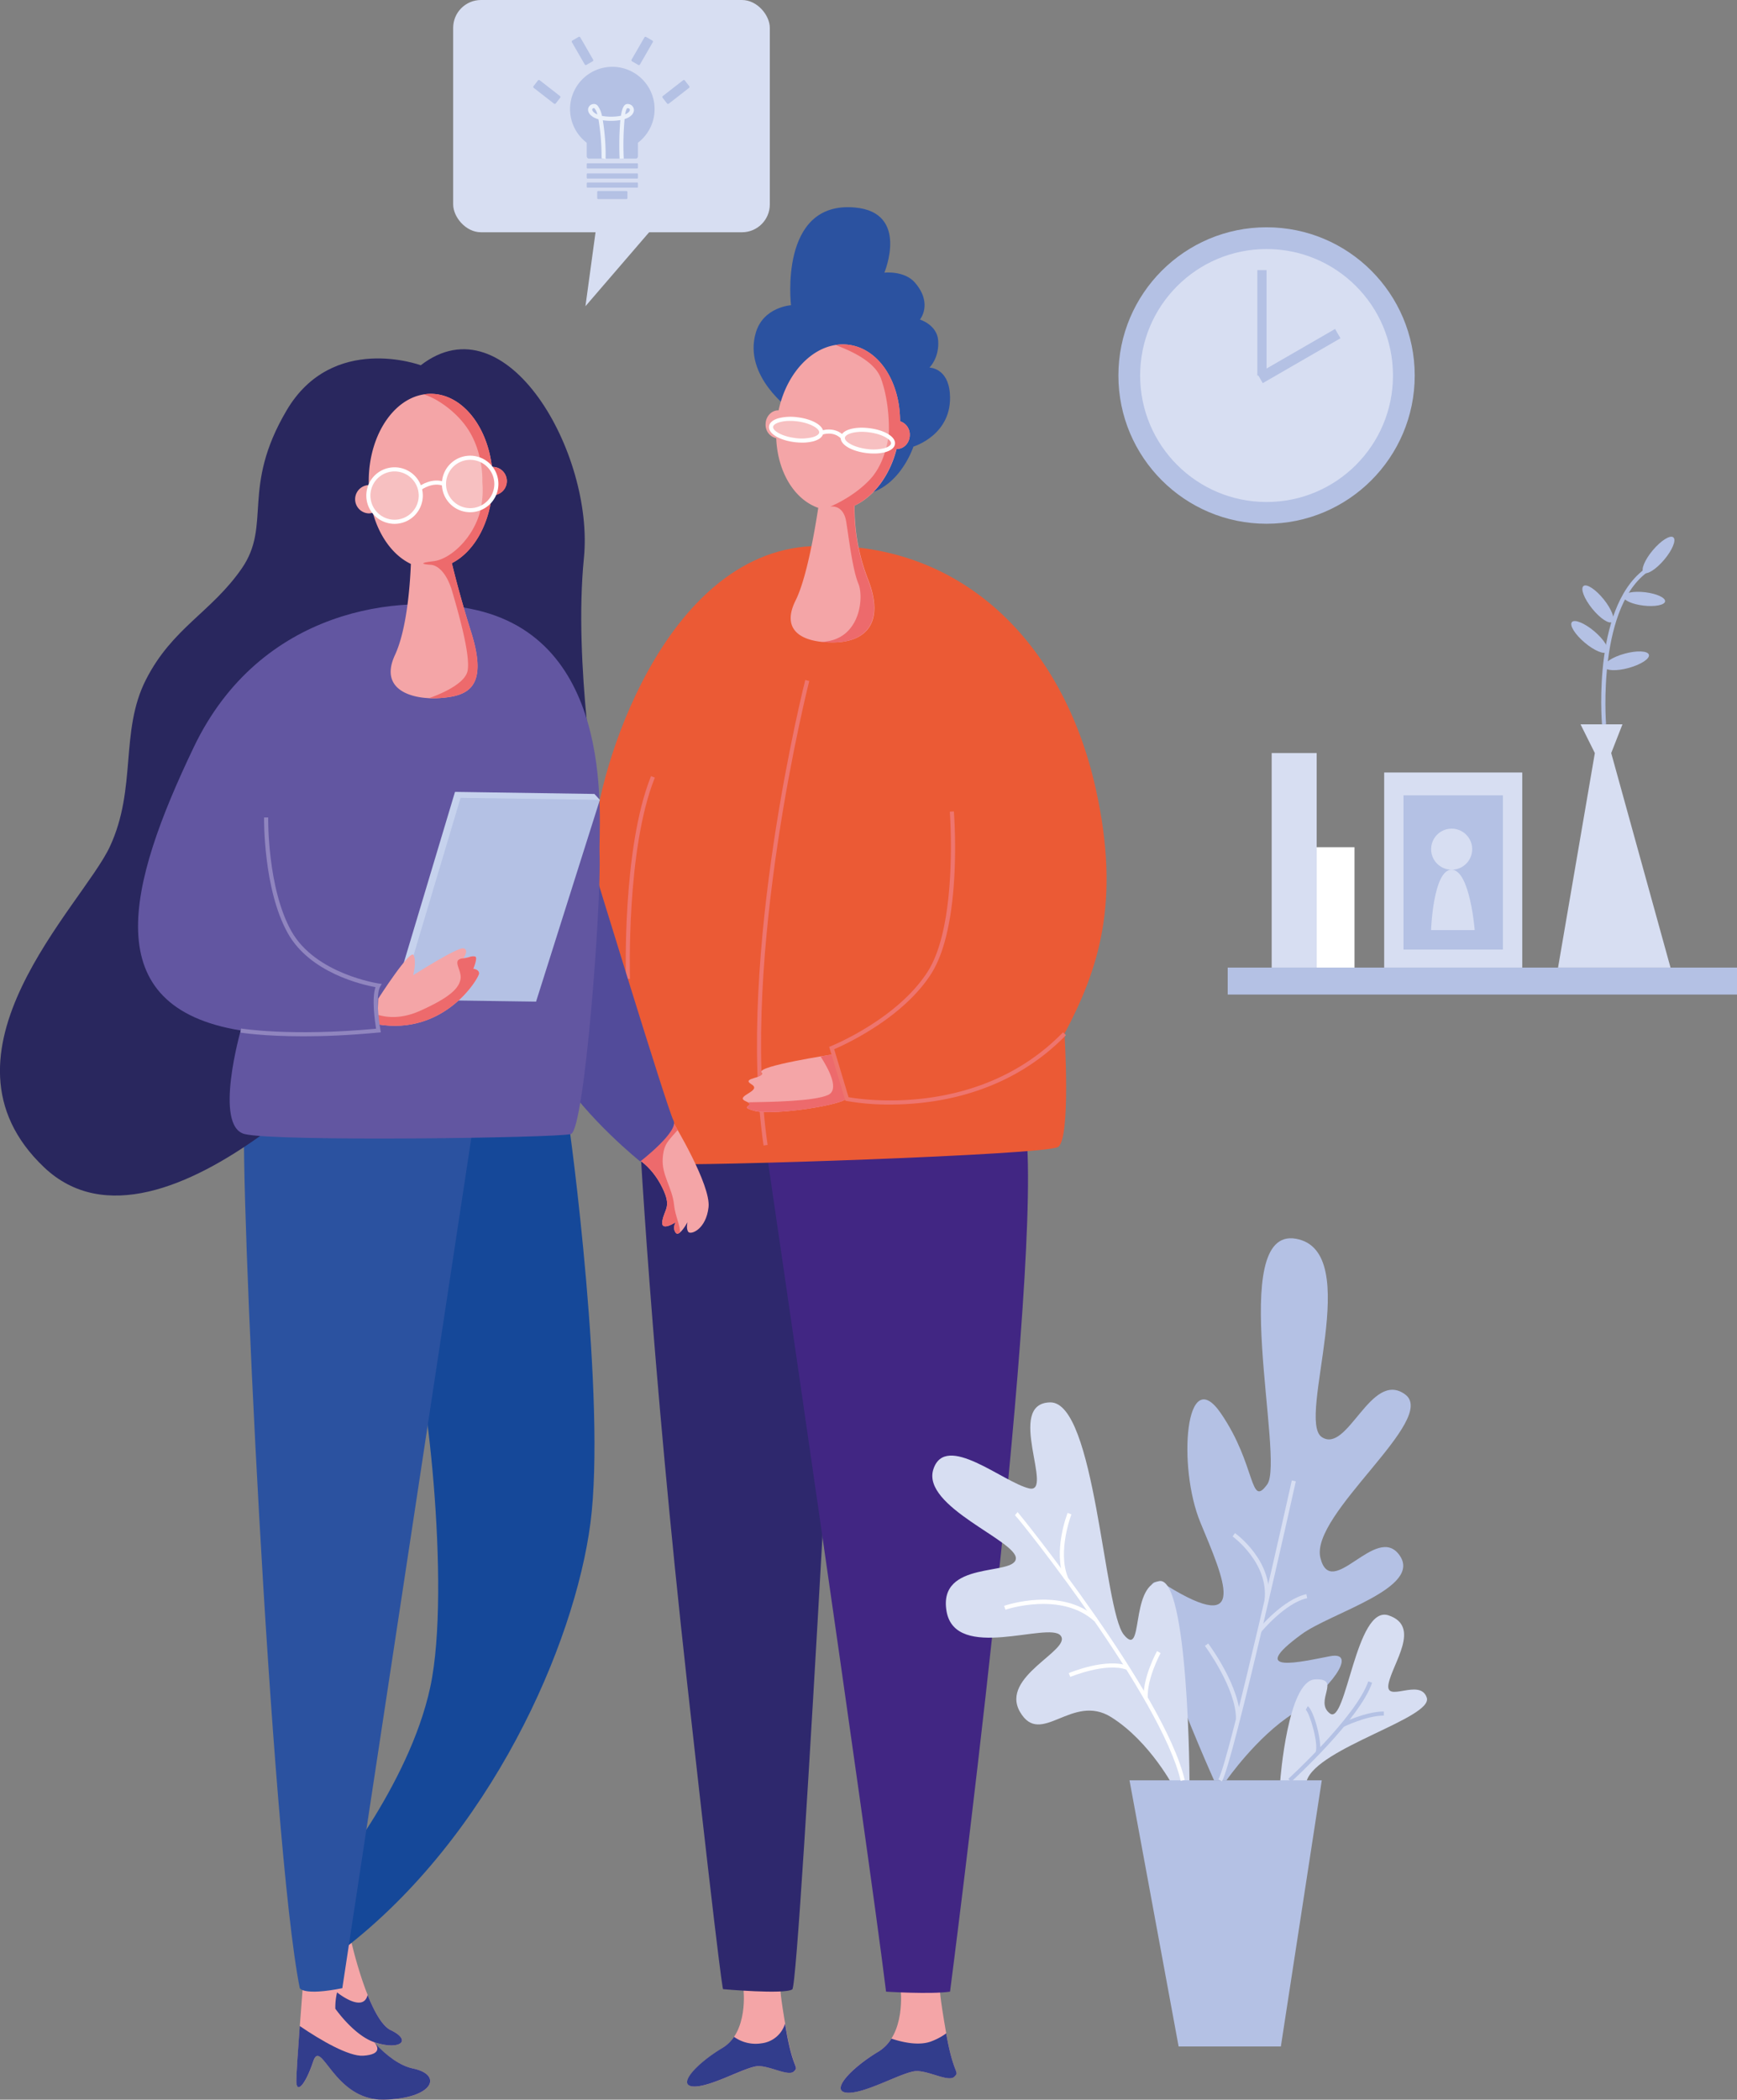 <svg id="Laag_1" xmlns="http://www.w3.org/2000/svg" viewBox="0 0 743.88 898.77"><rect x="0" y="0" width="743.88" height="898.77" fill="#808080" stroke="none"/><defs><style>.cls-1{fill:#f4a5a7;}.cls-2{fill:#154899;}.cls-3{fill:#2e286d;}.cls-4{fill:#412683;}.cls-5{fill:#2b52a0;}.cls-6{fill:#eb5a35;}.cls-7{fill:#ee756e;}.cls-8{fill:#ed6a6c;}.cls-9{fill:#524b9a;}.cls-10{fill:#29275e;}.cls-11{fill:#6256a1;}.cls-12{fill:#c6d2ed;}.cls-13{fill:#b4c1e4;}.cls-14{fill:#323d8c;}.cls-15,.cls-16{fill:#fff;}.cls-16{opacity:0.3;}.cls-17{fill:#9085bf;}.cls-18{fill:#d7def2;}.cls-19{fill:#eaf0fa;}</style></defs><title>henv-client-highlight-3</title><path class="cls-1" d="M261.34,872.52s7.63,34.32,17.16,38.9,3.66,8.78-7.13,5.16-24.14-22.36-24.14-30.92S261.34,872.52,261.34,872.52Z" transform="translate(-111.14 -42.4)"/><path class="cls-1" d="M429.53,893.86s2.26,18.4-9,25.19-19.7,16.15-12.27,16.47,22.6-8.72,27.77-8.72,12.92,4.52,15.18,2.26-.33-.5-3.23-17-2.59-18.16-2.59-18.16Z" transform="translate(-111.14 -42.4)"/><path class="cls-1" d="M240.91,891.59s-2.83,35.85-2.83,41.57,3.81,1.9,7.24-8.39,8.77,16.78,30.13,16.39S301,930.49,288,927.82s-27.83-22.88-30.5-36.23S240.91,891.59,240.91,891.59Z" transform="translate(-111.14 -42.4)"/><path class="cls-2" d="M354,518.62c1.68,9.21,16.74,123.83,10,175.7S321.32,828.6,257.74,877.13l-6.69-28s35.14-41.83,44.34-84.5S292.88,624,287,617.35s10-110.44,10-110.44Z" transform="translate(-111.14 -42.4)"/><path class="cls-3" d="M384.63,518.43c0,5.76,5.48,106.68,20.84,244.89s15.36,130.54,15.36,130.54,26.33,2.35,29.62.08,23.41-387,23.41-387Z" transform="translate(-111.14 -42.4)"/><path class="cls-1" d="M496.84,893.86s2.41,19.59-9.62,26.8-21,17.19-13.06,17.53,24.06-9.28,29.56-9.28,13.74,4.81,16.15,2.41-.35-.54-3.44-18.14-2.75-19.32-2.75-19.32Z" transform="translate(-111.14 -42.4)"/><path class="cls-4" d="M439,532.61S482.8,831.44,490.6,894.93c0,0,19.1,1.21,27.4,0,0,0,38.42-295.19,32.84-365.17S439,532.61,439,532.61Z" transform="translate(-111.14 -42.4)"/><path class="cls-5" d="M215.91,518.62c-2.51,22.59,11.24,312.91,23.61,374.82,0,0,1.49,3.35,18.22,0l56.89-374.82Z" transform="translate(-111.14 -42.4)"/><path class="cls-6" d="M365.7,400.94c1.11-27.33,29.19-121.5,92.94-124.75S566.46,317.41,580.4,380c10.85,48.7,1.12,77.53-13.38,104.86,0,0,2.79,45.18-2.79,48.53s-153.77,8.36-172.42,7.25-24.9-47.41-23.78-84.78S365.7,400.94,365.7,400.94Z" transform="translate(-111.14 -42.4)"/><path class="cls-7" d="M379.18,461.48c0-.55-1.7-55.9,10.77-86.87l1.63.65c-12.34,30.63-10.66,85.61-10.64,86.16Z" transform="translate(-111.14 -42.4)"/><path class="cls-1" d="M399.53,523s16.09,26.55,15.05,36.11-7.63,12-8.67,10.6-.34-4.16-.34-4.16-3.52,6.61-5.06,4.52,0-4.52,0-4.52-6.73,4.5-5.69-.7,4-5.89-.11-14.21S385,539,385,539Z" transform="translate(-111.14 -42.4)"/><path class="cls-8" d="M401.34,526.12c-1.1-1.93-1.81-3.1-1.81-3.1L385,539s5.59,3.33,9.72,11.65,1.15,9,.11,14.21,5.69.7,5.69.7-1.53,2.42,0,4.52c.47.63,1.12.46,1.8-.08.33-2.6-2.06-7.15-2.5-11.78-.71-7.35-5.42-12.83-4.86-20.08C395.42,532,397.28,530.86,401.34,526.12Z" transform="translate(-111.14 -42.4)"/><path class="cls-9" d="M364.41,410.7S397,517.37,399.55,522s-14.22,17.57-14.22,17.57-22.59-18-35.56-38.49S364.41,410.7,364.41,410.7Z" transform="translate(-111.14 -42.4)"/><path class="cls-10" d="M367.9,392.85c-1.12-6.69-11.16-66.93-6.7-111.55s-33-111-69.87-82.55c0,0-37.77-14-57.43,19.29s-6.28,49-19.25,67.72-29.7,25.38-41,47.55-3.77,46.43-15.48,71.53S78.89,493.53,130,542.05s148.47-64.42,148.47-64.42Z" transform="translate(-111.14 -42.4)"/><path class="cls-11" d="M315.47,303.61c-32.66-7.71-92.87-.84-121.32,58.56s-41.83,111.28,20.08,121.32c0,0-11.71,41,1.68,44.34s133.86,1.67,139.72,0,13.11-99,12.27-120C367.38,395.09,375.71,317.83,315.47,303.61Z" transform="translate(-111.14 -42.4)"/><polygon class="cls-12" points="172.12 414.78 194.86 338.96 254.56 339.85 256.89 342.37 172.12 414.78"/><path class="cls-5" d="M449.89,218s-20.64-14.41-15.06-33.24c3.27-11,15.06-11.71,15.06-11.71s-5.35-44.74,27.33-41.83c23.52,2.09,12.65,27.89,12.65,27.89s8.58-1,13.15,4.32c7.73,9,2.09,15.76,2.09,15.76s7.31,2.22,7.81,8.92c.55,7.55-3.74,11.64-3.74,11.64s8,.05,8.76,11.23c1.25,17.55-15.62,22.59-15.62,22.59s-6.7,20.84-25,20.84C462.3,254.45,449.89,218,449.89,218Z" transform="translate(-111.14 -42.4)"/><path class="cls-1" d="M322.16,242.33c-.12,0-.23,0-.35,0-2.05-17.77-13-31.34-26.21-31.34-14.66,0-26.55,16.73-26.55,37.37,0,.56,0,1.12,0,1.67a6.07,6.07,0,0,0,0,12.13,6,6,0,0,0,1.75-.29c2.84,10.3,8.83,18.39,16.3,21.92-.38,9.45-1.77,28.12-6.82,39-7,15.06,7.53,19.24,19.24,18.41s20.92-4.19,13.39-28.17c-3.89-12.38-6.58-22.58-8.28-29.57,8.9-4.56,15.58-15.62,17.13-29.1.12,0,.23,0,.35,0a6.06,6.06,0,1,0,0-12.12Z" transform="translate(-111.14 -42.4)"/><path class="cls-1" d="M496.6,222.73c0-17-9.11-31.12-22.09-32.75-13.43-1.68-26.22,10.63-29.93,28.07h-.13c-3,0-5.44,2.7-5.44,6a5.87,5.87,0,0,0,4.55,5.93c.57,14.3,7.67,26.2,18,29.81-1.48,9.74-5,30.23-9.69,39.61-6.27,12.55,2.09,18,15.9,18s22.59-8,15.06-27.19a83.76,83.76,0,0,1-5.7-31.36c8.26-3.88,15.1-12.85,18-24.28l.2,0c3,0,5.43-2.7,5.43-6A5.93,5.93,0,0,0,496.6,222.73Z" transform="translate(-111.14 -42.4)"/><path class="cls-8" d="M321.81,254.42c.12,0,.23,0,.35,0a6.06,6.06,0,1,0,0-12.12c-.12,0-.23,0-.35,0-2.05-17.77-13-31.34-26.21-31.34a18.77,18.77,0,0,0-3.09.26c5,1.32,13.34,6.71,18.5,14.1,7.41,10.62,6.69,23.43,6.69,23.43a38.75,38.75,0,0,1-1,12.83c-3.06,11.29-12.69,20.21-19.94,21.05s-3.83,1.4-1.15,1.54,6.73,2.92,9.24,11.57,7.81,26.91,6.55,33.74-16.59,11.77-16.59,11.77h0a39.37,39.37,0,0,0,4.74-.05c11.71-.84,20.92-4.19,13.39-28.17-3.89-12.38-6.58-22.58-8.28-29.57C313.58,279,320.26,267.9,321.81,254.42Z" transform="translate(-111.14 -42.4)"/><polygon class="cls-13" points="177.13 408.86 197.24 341.52 256.89 342.37 229.57 428.75 174.77 427.98 177.13 408.86"/><path class="cls-14" d="M278.5,911.42c-3.71-1.78-7.13-8.08-9.93-15.1-1.92,8-13.08-1.08-13.08-1.08a27.51,27.51,0,0,0-.74,7c4.75,6.48,11,12.41,16.62,14.3C282.16,920.2,288,916,278.5,911.42Z" transform="translate(-111.14 -42.4)"/><path class="cls-8" d="M500.74,228.57a5.93,5.93,0,0,0-4.14-5.84c0-17-9.11-31.12-22.09-32.75a20,20,0,0,0-5.41.09c3.06,1.41,16.27,5.82,19.34,14.4,4,11.08,3.35,23.42,3.35,23.42s-.84,11.92-8,19.66-17.15,11.72-17.15,11.72,5.65-1.26,6.9,6.48,2.72,20.5,5.23,26.56.59,24.54-16.11,24.83a44.41,44.41,0,0,0,5,.27c13.8,0,22.59-8,15.06-27.19a83.76,83.76,0,0,1-5.7-31.36c8.26-3.88,15.1-12.85,18-24.28l.2,0C498.31,234.6,500.74,231.9,500.74,228.57Z" transform="translate(-111.14 -42.4)"/><path class="cls-1" d="M273.13,469.87s13.79-21.53,15.14-18.61-.2,8.59-.2,8.59,18.81-12,21.5-11.51,0,4.26,0,4.26,4.93-1.56,5.38-.44-1.12,4.93-1.12,4.93,2.46.21,2.46,2-14.6,26.69-43.51,21.76Z" transform="translate(-111.14 -42.4)"/><path class="cls-7" d="M438.14,532.73C426.26,451.19,455.71,334.64,456,333.47l1.7.44c-.3,1.16-29.67,117.38-17.83,198.57Z" transform="translate(-111.14 -42.4)"/><path class="cls-15" d="M280.11,266.63a12.1,12.1,0,1,1,12.1-12.1A12.11,12.11,0,0,1,280.11,266.63Zm0-22.44a10.34,10.34,0,1,0,10.35,10.34A10.35,10.35,0,0,0,280.11,244.19Z" transform="translate(-111.14 -42.4)"/><path class="cls-15" d="M312.49,261.66a12.1,12.1,0,1,1,12.1-12.09A12.11,12.11,0,0,1,312.49,261.66Zm0-22.43a10.34,10.34,0,1,0,10.35,10.34A10.35,10.35,0,0,0,312.49,239.23Z" transform="translate(-111.14 -42.4)"/><path class="cls-8" d="M316.29,459.1c0-1.8-2.46-2-2.46-2s1.57-3.81,1.12-4.93c-.18-.46-1.09-.47-2.11-.32a13,13,0,0,1-3.27.76c-5.39.45-.52,4.95-1.2,8.85s-4.34,7.81-17.44,13.67c-8,3.56-14.28,2.79-18,1.64l-.13,4.1C301.69,485.79,316.29,460.9,316.29,459.1Z" transform="translate(-111.14 -42.4)"/><path class="cls-15" d="M291.84,251.89l-1-1.43c.22-.16,5.5-3.84,10.78-1.7l-.66,1.62C296.58,248.6,291.88,251.85,291.84,251.89Z" transform="translate(-111.14 -42.4)"/><path class="cls-1" d="M467.51,493.8s-32.22,4.88-30.27,7.59-9.13,2.21-4.27,5.15-7.61,5-2.45,7.25-4.06,2,3.8,4.13,39-2.62,39.54-5.65S467.51,493.8,467.51,493.8Z" transform="translate(-111.14 -42.4)"/><path class="cls-8" d="M462.55,494.6c3.62,5.62,8.13,14.23,3.23,16.49-6,2.76-25,3-34.35,3.16,3,1.74-4.38,1.66,2.89,3.67,7.86,2.16,39-2.62,39.54-5.65s-6.35-18.47-6.35-18.47S465.51,494.11,462.55,494.6Z" transform="translate(-111.14 -42.4)"/><path class="cls-15" d="M454.67,231.86a27.75,27.75,0,0,1-3.24-.2c-6.62-.83-11.33-3.74-10.95-6.77.19-1.56,1.68-2.8,4.17-3.49a21.52,21.52,0,0,1,8.1-.38c6.62.83,11.33,3.74,10.95,6.77-.19,1.56-1.68,2.8-4.17,3.49A18.61,18.61,0,0,1,454.67,231.86Zm-5.17-9.29a16.65,16.65,0,0,0-4.38.52c-1.72.47-2.8,1.23-2.9,2-.21,1.69,3.77,4.1,9.42,4.81a20,20,0,0,0,7.42-.33c1.72-.47,2.8-1.23,2.9-2,.21-1.69-3.77-4.1-9.42-4.81A24.56,24.56,0,0,0,449.5,222.57Z" transform="translate(-111.14 -42.4)"/><path class="cls-15" d="M485.43,236.53a25.72,25.72,0,0,1-3.24-.2c-6.62-.83-11.33-3.74-11-6.77s5.66-4.7,12.28-3.87,11.33,3.74,10.95,6.77c-.19,1.56-1.68,2.8-4.17,3.49A18.61,18.61,0,0,1,485.43,236.53Zm-5.13-9.29c-4.16,0-7.15,1.16-7.33,2.54-.21,1.69,3.78,4.1,9.43,4.81a19.82,19.82,0,0,0,7.42-.33c1.72-.47,2.8-1.23,2.9-2,.21-1.69-3.77-4.1-9.43-4.81A24.13,24.13,0,0,0,480.3,227.24Z" transform="translate(-111.14 -42.4)"/><path class="cls-16" d="M291.33,254.53a11.22,11.22,0,1,1-11.22-11.22A11.22,11.22,0,0,1,291.33,254.53Z" transform="translate(-111.14 -42.4)"/><path class="cls-16" d="M323.71,249.57a11.22,11.22,0,1,1-11.22-11.22A11.22,11.22,0,0,1,323.71,249.57Z" transform="translate(-111.14 -42.4)"/><path class="cls-16" d="M462.83,227.68c-.3,2.46-5.36,3.85-11.3,3.11S441,227.46,441.35,225s5.36-3.85,11.29-3.11S463.14,225.22,462.83,227.68Z" transform="translate(-111.14 -42.4)"/><path class="cls-16" d="M493.59,232.35c-.3,2.46-5.36,3.85-11.3,3.11s-10.49-3.33-10.19-5.79,5.37-3.85,11.3-3.11S493.9,229.89,493.59,232.35Z" transform="translate(-111.14 -42.4)"/><path class="cls-15" d="M471.47,230.27c-3.42-3.61-8.12-1.85-8.32-1.77l-.64-1.64c.24-.09,6-2.28,10.23,2.21Z" transform="translate(-111.14 -42.4)"/><path class="cls-17" d="M241.24,486c-17.44,0-27-1.59-27.15-1.61l.29-1.73c.21,0,21.17,3.51,57.81.08-.5-3.12-1.9-13-.24-17.78-5.41-1-28-6-37.57-23.12-10.59-18.95-10.15-49.22-10.15-49.52l1.76,0c0,.3-.43,30.1,9.92,48.64,10.26,18.35,37.15,22.39,37.42,22.43l1.31.18-.68,1.13c-2,3.43-.61,14.62.11,18.64l.17.94-.95.09C260.76,485.56,250,486,241.24,486Z" transform="translate(-111.14 -42.4)"/><path class="cls-7" d="M492.34,515.19a102.54,102.54,0,0,1-18.66-1.52l-.51-.1-6.92-23.07.75-.3c.28-.11,28.34-11.44,41.41-31.87s9.53-68,9.49-68.48l1.74-.14c.16,2,3.64,48.64-9.75,69.57-12.17,19-36.91,30.27-41.51,32.24l6.16,20.53c5.61,1,56.24,8.87,91.85-27.78l1.26,1.22C543.25,510.6,511.94,515.19,492.34,515.19Z" transform="translate(-111.14 -42.4)"/><path class="cls-14" d="M288,927.82c-5.47-1.13-11.29-5.39-16.38-10.94.94,1.1,3.54,4.9-4.92,5.47-6.12.41-18.36-6.65-27.19-12.72-.72,9.84-1.46,20.61-1.46,23.53,0,5.72,3.81,1.9,7.24-8.39s8.77,16.78,30.13,16.39S301,930.49,288,927.82Z" transform="translate(-111.14 -42.4)"/><path class="cls-14" d="M437.19,917.05a15.83,15.83,0,0,1-11.71-2.79,15.79,15.79,0,0,1-5,4.79c-11.3,6.78-19.7,16.15-12.27,16.47s22.6-8.72,27.77-8.72,12.92,4.52,15.18,2.26-.33-.5-3.23-17c-.22-1.22-.41-2.35-.59-3.42h0A12,12,0,0,1,437.19,917.05Z" transform="translate(-111.14 -42.4)"/><path class="cls-14" d="M516.36,912.79a26.72,26.72,0,0,1-5.94,3.24c-5.34,2.26-12.57.65-17.54-1a17,17,0,0,1-5.66,5.64c-12,7.22-21,17.19-13.06,17.53s24.06-9.28,29.56-9.28,13.74,4.81,16.15,2.41-.35-.54-3.44-18.14C516.41,913.05,516.39,912.92,516.36,912.79Z" transform="translate(-111.14 -42.4)"/><path class="cls-13" d="M631.07,804.48S586.74,706.21,610.63,721c35.91,22.19,24.52-2.92,14.6-26.86S618.8,625.2,634,647.39s12.26,40.88,19.85,30.37S636.32,567.39,666.1,572.64s0,77.53,11.1,84.9,21-28.84,35.62-18.32-40.88,51.39-36.2,70.07,23.94-15.18,33.87-1.17-29.32,24.56-42,33.87c-23.94,17.52.16,11.65,12.26,9.35,12.27-2.34-.1,14.6-15.76,24.52s-28.62,28.62-28.62,28.62Z" transform="translate(-111.14 -42.4)"/><path class="cls-18" d="M620.51,808.52c.25-3.49-.47-91.95-13-89.32s-6.49,33.49-15.1,22.92-12.2-99.81-31.55-99.43,2,39.37-9,36.82-35.81-24.21-41-8.19,35.87,30.66,35.33,38.23-33.41.54-29.7,22.47,43.9,4.3,48.87,10.51S539.08,760,548,775.25s22.25-8.37,39.06,2.2,27.09,30.61,27.09,30.61Z" transform="translate(-111.14 -42.4)"/><path class="cls-18" d="M659.42,804.48s3.18-42.63,14.86-43.21-.58,9.34,6.42,14.59,11.1-46.71,25.11-42,1.76,20.44,0,29.2,13.44-2.64,16.35,6-46.71,21.46-51.38,35.48S659.42,804.48,659.42,804.48Z" transform="translate(-111.14 -42.4)"/><polygon class="cls-13" points="483.72 762.08 504.75 875.99 548.54 875.99 566.06 762.08 483.72 762.08"/><rect class="cls-13" x="525.77" y="414.18" width="218.11" height="11.54"/><rect class="cls-18" x="544.6" y="322.35" width="19.27" height="91.83"/><rect class="cls-15" x="563.87" y="362.64" width="16.2" height="51.54"/><rect class="cls-18" x="592.78" y="330.67" width="59.13" height="83.51"/><rect class="cls-13" x="601.05" y="340.45" width="42.59" height="66.01"/><path class="cls-18" d="M741.61,405.9a8.79,8.79,0,1,1-8.79-8.79A8.79,8.79,0,0,1,741.61,405.9Z" transform="translate(-111.14 -42.4)"/><path class="cls-18" d="M724,440.52s.9-25.84,8.78-25.84,9.91,25.84,9.91,25.84Z" transform="translate(-111.14 -42.4)"/><polygon class="cls-18" points="667.24 414.18 683 322.35 676.87 310.05 694.83 310.05 690.01 322.35 715.41 414.18 667.24 414.18"/><path class="cls-13" d="M797.21,352.53c-.18-2.15-4.15-52.79,20.12-67.8l.92,1.49c-23.36,14.45-19.34,65.64-19.3,66.16Z" transform="translate(-111.14 -42.4)"/><path class="cls-13" d="M793.89,312.61c4.16,3.51,6.61,7.44,5.48,8.79s-5.42-.42-9.58-3.93-6.61-7.44-5.48-8.78S789.73,309.11,793.89,312.61Z" transform="translate(-111.14 -42.4)"/><path class="cls-13" d="M806.94,322.19c5.25-1.43,9.88-1.22,10.35.47s-3.42,4.22-8.68,5.66-9.88,1.22-10.34-.47S801.69,323.62,806.94,322.19Z" transform="translate(-111.14 -42.4)"/><path class="cls-13" d="M797.92,298.92c3.42,4.24,5.08,8.57,3.72,9.67s-5.24-1.44-8.66-5.68-5.08-8.56-3.71-9.66S794.51,294.69,797.92,298.92Z" transform="translate(-111.14 -42.4)"/><path class="cls-13" d="M823.83,282c-3.51,4.16-7.44,6.62-8.78,5.49s.42-5.42,3.93-9.58,7.44-6.62,8.78-5.49S827.34,277.87,823.83,282Z" transform="translate(-111.14 -42.4)"/><path class="cls-13" d="M815,301.63c-4.91-.57-8.74-2.33-8.55-3.91s4.31-2.39,9.22-1.81,8.74,2.33,8.55,3.91S819.86,302.21,815,301.63Z" transform="translate(-111.14 -42.4)"/><circle class="cls-13" cx="542.41" cy="160.74" r="63.45"/><circle class="cls-18" cx="542.41" cy="160.74" r="54.14"/><rect class="cls-13" x="538.47" y="115.63" width="3.94" height="45.11"/><rect class="cls-13" x="648.18" y="192.52" width="38.43" height="4.6" transform="translate(1231.66 -12.57) rotate(150)"/><rect class="cls-18" x="194.07" width="135.61" height="99.42" rx="11.92" ry="11.92"/><polygon class="cls-18" points="255.1 99 250.72 131.08 278.35 99 255.1 99"/><path class="cls-18" d="M634.46,804.91l-1.53-.86c4.84-8.55,31.18-126.75,31.44-127.94l1.71.38C665,681.37,639.43,796.14,634.46,804.91Z" transform="translate(-111.14 -42.4)"/><path class="cls-18" d="M654.41,727.7l-1.74-.21c2-16-13.49-27.3-13.65-27.41l1-1.43C640.72,699.13,656.49,710.65,654.41,727.7Z" transform="translate(-111.14 -42.4)"/><path class="cls-18" d="M651.22,741l-1.34-1.12c.44-.53,10.89-13,20.72-15.08l.35,1.71C661.72,728.38,651.33,740.82,651.22,741Z" transform="translate(-111.14 -42.4)"/><path class="cls-18" d="M642.19,778.45l-1.75-.05c.3-13-13.15-31.32-13.29-31.5l1.41-1C629.13,746.62,642.51,764.8,642.19,778.45Z" transform="translate(-111.14 -42.4)"/><path class="cls-13" d="M664.07,805.13l-1.18-1.3c.29-.26,29.09-26.66,34.21-41.71l1.66.56C693.49,778.16,665.27,804,664.07,805.13Z" transform="translate(-111.14 -42.4)"/><path class="cls-13" d="M676.25,793l-1.67-.53c1.31-4.06-2.73-17.11-4.22-18.18l.81-1.55C673.61,774,677.7,788.49,676.25,793Z" transform="translate(-111.14 -42.4)"/><path class="cls-13" d="M686.54,781.58l-.78-1.57c.42-.21,10.3-5,18-5v1.75C696.47,776.74,686.63,781.53,686.54,781.58Z" transform="translate(-111.14 -42.4)"/><path class="cls-15" d="M616.78,804.68C608.45,769,548.45,693.5,545.82,691l1.1-1.36c.54.41,62.92,77.7,71.57,114.67Z" transform="translate(-111.14 -42.4)"/><path class="cls-15" d="M566.84,718.21c-4.8-11.75,1.25-27.55,1.51-28.21l1.63.63c-.06.16-6.05,15.82-1.51,26.92Z" transform="translate(-111.14 -42.4)"/><path class="cls-15" d="M579.73,736.3c-14.28-12.85-37.78-4.95-38-4.86l-.57-1.66c1-.35,24.71-8.33,39.76,5.22Z" transform="translate(-111.14 -42.4)"/><path class="cls-15" d="M600.91,769.24c-.39-8.86,5.49-19.62,5.74-20.08l1.53.85c-.06.11-5.89,10.79-5.52,19.15Z" transform="translate(-111.14 -42.4)"/><path class="cls-15" d="M569.5,760.2l-.67-1.62c.65-.27,16-6.64,25.48-3.07l-.62,1.63C584.92,753.83,569.66,760.14,569.5,760.2Z" transform="translate(-111.14 -42.4)"/><path class="cls-13" d="M391.47,89.11A18.1,18.1,0,1,1,373.37,71,18.09,18.09,0,0,1,391.47,89.11Z" transform="translate(-111.14 -42.4)"/><rect class="cls-13" x="251.27" y="59.93" width="21.93" height="7.98" rx="0.96" ry="0.96"/><rect class="cls-13" x="251.27" y="69.9" width="21.93" height="2.22" rx="0.27" ry="0.27"/><rect class="cls-13" x="251.27" y="74.22" width="21.93" height="2.22" rx="0.27" ry="0.27"/><rect class="cls-13" x="251.27" y="78.11" width="21.93" height="2.22" rx="0.27" ry="0.27"/><rect class="cls-13" x="255.76" y="81.76" width="12.95" height="3.46" rx="0.42" ry="0.42"/><path class="cls-19" d="M370.49,110.52l-1.72-.43.86.22-.87-.17a98.24,98.24,0,0,0-1.32-16.67c-2.85-.84-4.29-2.36-4.44-3.9a2.44,2.44,0,0,1,2.19-2.63,2.06,2.06,0,0,1,1.92.73A10.28,10.28,0,0,1,368.92,92a21.91,21.91,0,0,0,8.13-.05c.34-2.1.83-3.75,1.53-4.46a1.74,1.74,0,0,1,1.28-.57,2.64,2.64,0,0,1,2.76,2.55c0,1.4-1.12,3-4,3.9a123,123,0,0,0-.36,16.89l-1.77.07a130.24,130.24,0,0,1,.31-16.52,25.24,25.24,0,0,1-7.5.07A93.09,93.09,0,0,1,370.49,110.52Zm-5-21.84h0c-.3,0-.78.21-.73.71s.69,1.37,2.19,2a6,6,0,0,0-1.19-2.58C365.64,88.7,365.56,88.68,365.52,88.68Zm14.31,0c-.36.2-.67,1.15-.93,2.67,1.37-.59,2-1.34,2-1.9S380.44,88.72,379.83,88.71Z" transform="translate(-111.14 -42.4)"/><rect class="cls-13" x="343.26" y="75.74" width="4.14" height="12.05" rx="0.5" ry="0.5" transform="translate(-42.46 261.63) rotate(-52.1)"/><rect class="cls-13" x="398.54" y="75.74" width="4.14" height="12.05" rx="0.5" ry="0.5" transform="translate(471.04 405.71) rotate(-127.9)"/><rect class="cls-13" x="384.08" y="58.18" width="4.14" height="12.05" rx="0.5" ry="0.5" transform="translate(577.33 270.48) rotate(-150)"/><rect class="cls-13" x="358.53" y="58.18" width="4.14" height="12.05" rx="0.5" ry="0.5" transform="translate(-94.93 146.49) rotate(-30)"/></svg>